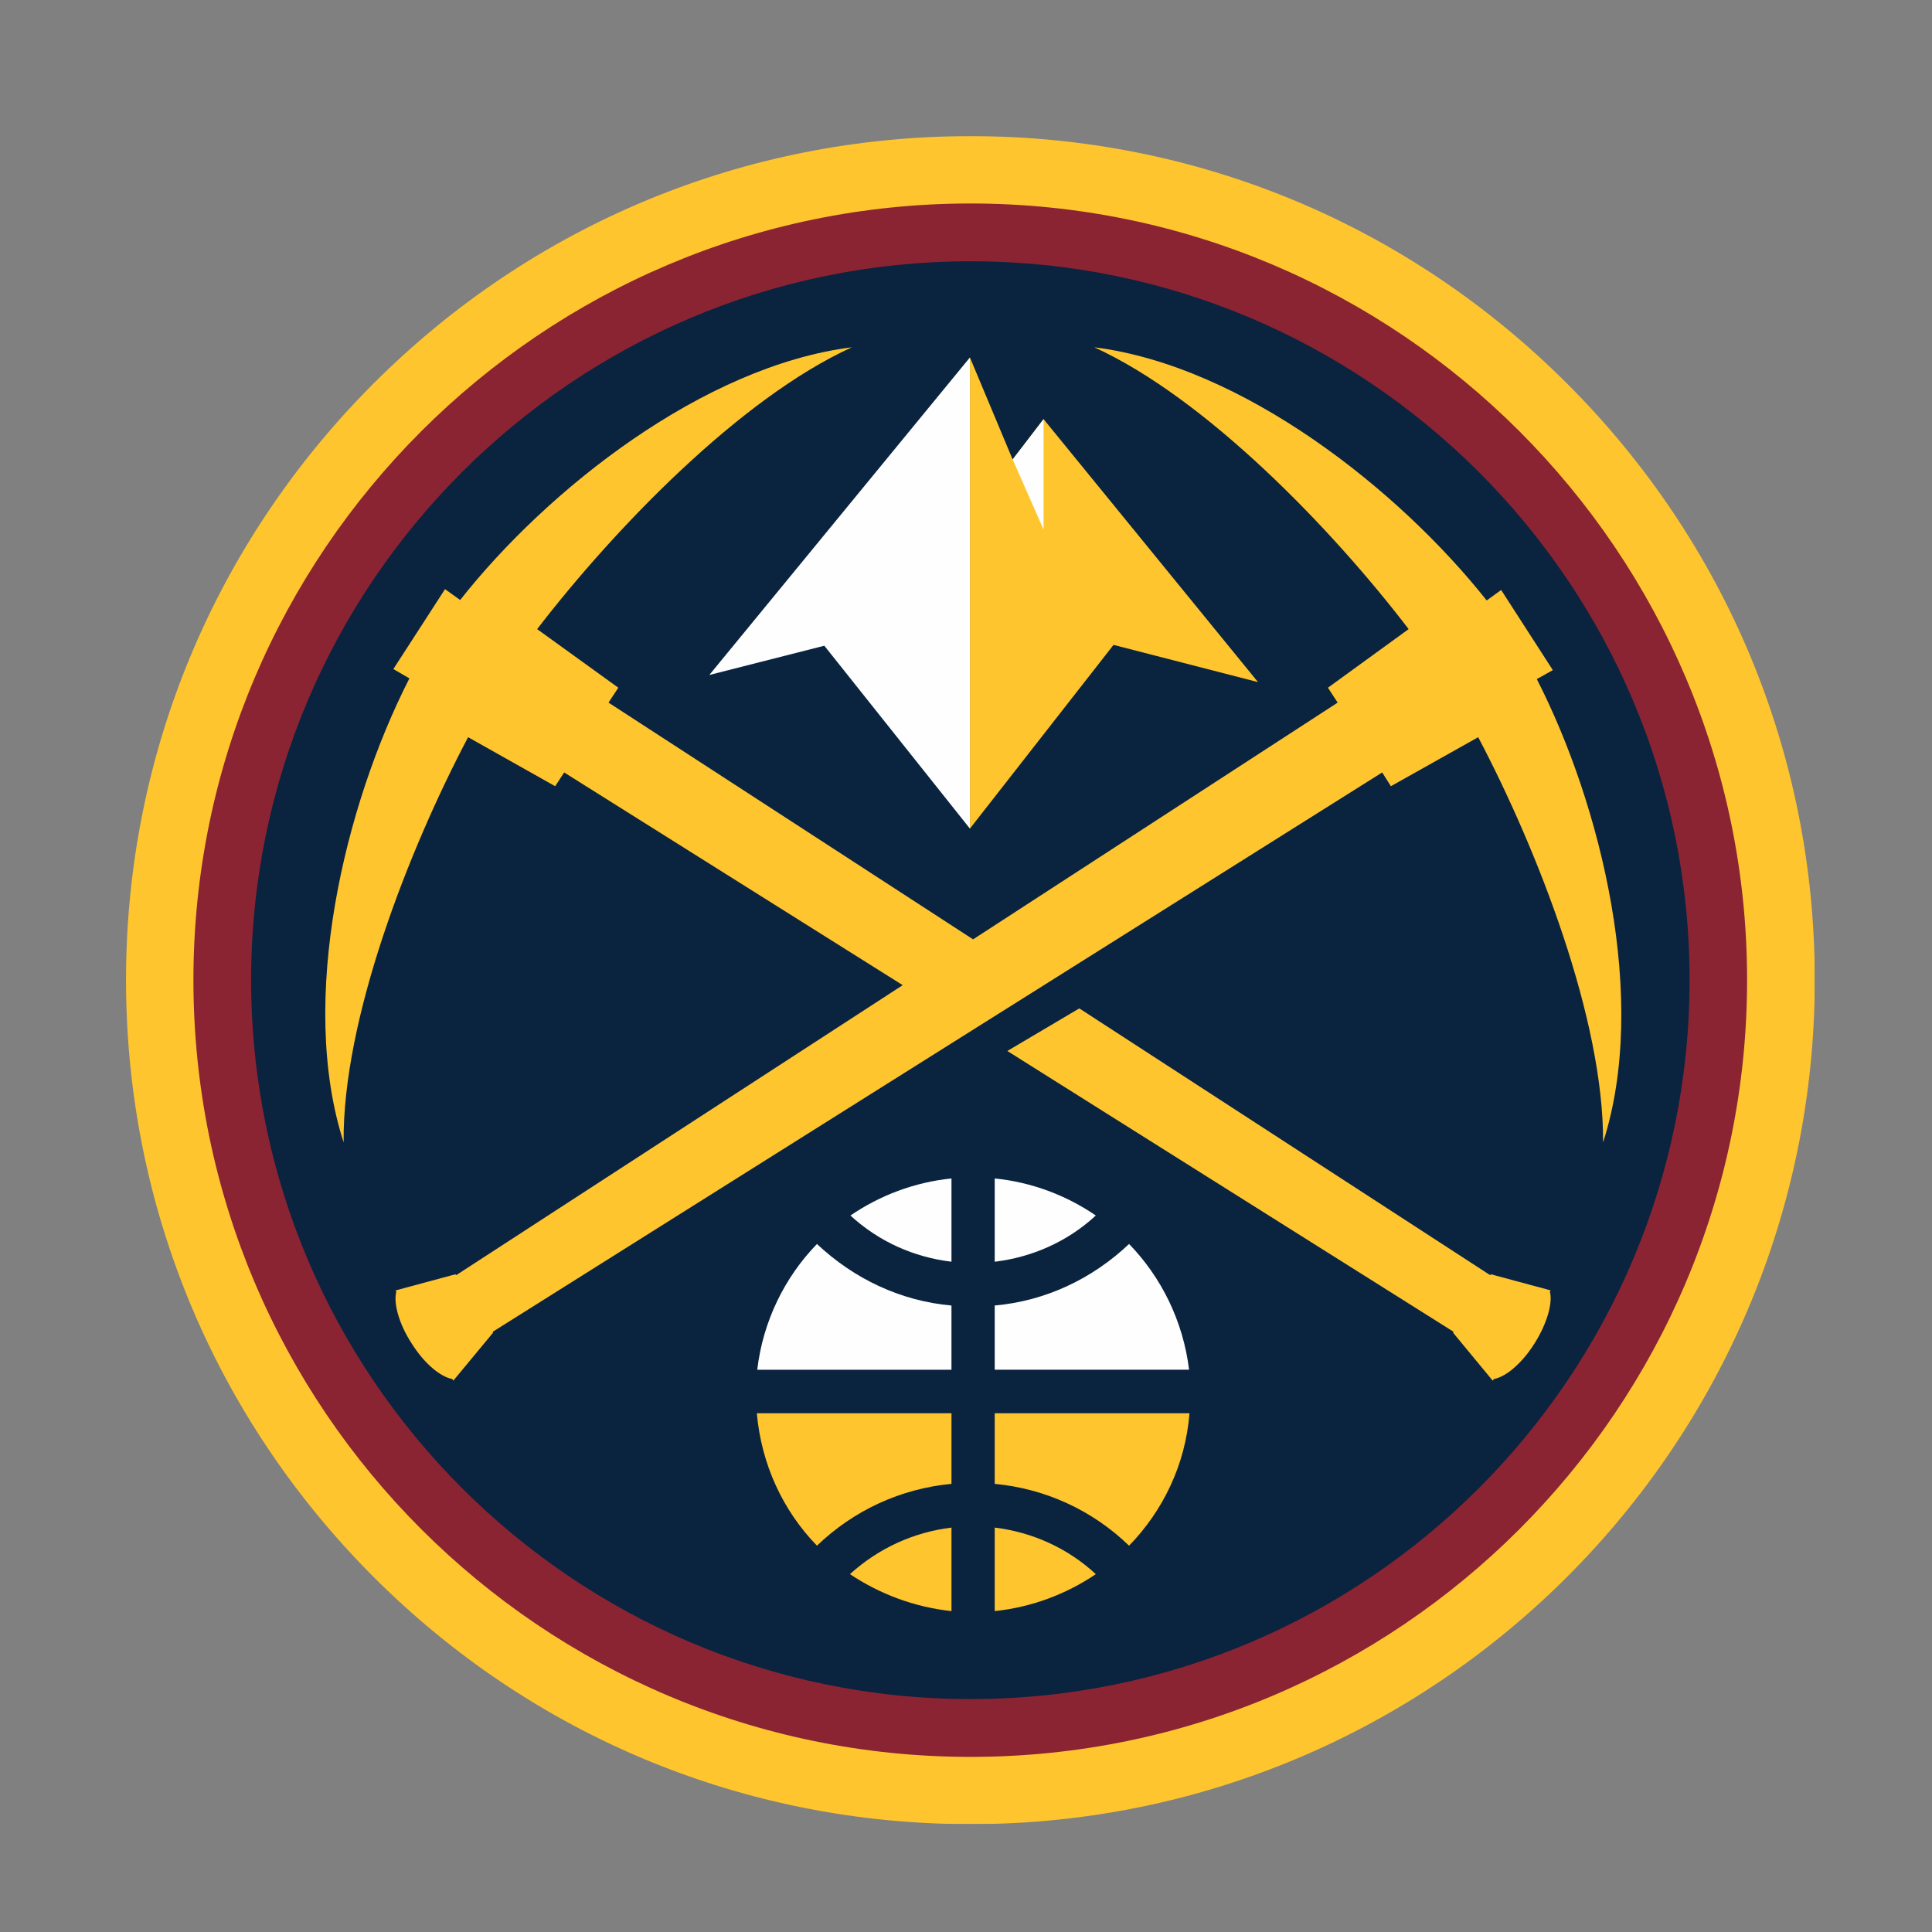 <?xml version="1.0" encoding="utf-8"?>
<!-- Generator: Adobe Illustrator 16.0.0, SVG Export Plug-In . SVG Version: 6.00 Build 0)  -->
<!DOCTYPE svg PUBLIC "-//W3C//DTD SVG 1.1//EN" "http://www.w3.org/Graphics/SVG/1.1/DTD/svg11.dtd">
<svg version="1.1" id="Layer_1" xmlns="http://www.w3.org/2000/svg" xmlns:xlink="http://www.w3.org/1999/xlink" x="0px" y="0px"
	  viewBox="0 0 3000 3000" enable-background="new 0 0 3000 3000" xml:space="preserve">
<rect x="0" y="0" width="3000" height="3000" fill="#808080" stroke="none"/>
<g id="DEN">
	<g id="Group">
		<g id="Group-3" transform="translate(0, 0.078)">
			<g id="Clip-2">
			</g>
			<defs>
				
					<filter id="Adobe_OpacityMaskFilter" filterUnits="userSpaceOnUse" x="195.668" y="211.305" width="2622.303" height="2621.158">
					<feColorMatrix  type="matrix" values="1 0 0 0 0  0 1 0 0 0  0 0 1 0 0  0 0 0 1 0"/>
				</filter>
			</defs>
			<mask maskUnits="userSpaceOnUse" x="195.668" y="211.305" width="2622.303" height="2621.158" id="mask-2_2_">
				<g filter="url(#Adobe_OpacityMaskFilter)">
					<polygon id="path-1_2_" fill="#FFFFFF" points="195.668,211.32 2817.972,211.32 2817.972,2832.451 195.668,2832.451 					"/>
				</g>
			</mask>
			<path id="Fill-1" mask="url(#mask-2_2_)" fill="#FEC52F" d="M1507.153,211.305c349.359,0,678.305,136.396,926.45,384.498
				c247.68,247.577,384.368,576.849,384.368,925.774c0,723.01-587.762,1310.886-1310.818,1310.886
				c-350.165,0-679.523-136.146-927.536-384.332c-247.122-247.665-383.949-576.765-383.949-926.554
				c0-348.926,136.827-678.199,383.949-925.774C827.632,347.701,1156.986,211.305,1507.153,211.305"/>
		</g>
		<path id="Fill-4" fill="#8A2433" d="M1507.153,2728.101c664.915,0,1205.716-540.778,1205.716-1206.422
			c0-664.422-540.801-1205.698-1205.716-1205.698c-665.688,0-1206.8,541.276-1206.8,1205.698
			C300.353,2187.324,841.466,2728.101,1507.153,2728.101"/>
		<path id="Fill-6" fill="#0A233F" d="M389.951,1521.676c0-615.224,501.163-1115.96,1117.205-1115.96
			c615.936,0,1116.399,500.736,1116.399,1115.96c0,615.741-500.464,1116.647-1116.399,1116.647
			C891.114,2638.323,389.951,2137.417,389.951,1521.676"/>
		<path id="Fill-8" fill="#FEC52F" d="M2386.336,1054.473l24.889-13.909l-80.234-124.428l-22.476,16.216
			c-136.49-172.132-378.808-364.032-609.4-393.107c173.634,79.277,368.944,281.647,488.214,437.646l-125.326,90.996l15.113,23.13
			l-566.113,367.617l-566.09-367.614l15.196-23.131l-126.05-90.995c120.076-155.997,314.914-358.367,488.772-437.646
			c-230.343,29.046-472.879,220.556-608.291,392.467l-23.502-16.881l-80.236,124.094l25.032,14.523l-0.64,1.027
			c-99.709,195.68-172.915,498.187-101.596,719.491c-1.864-191.229,100.933-454.199,193.279-629.247l135.187,76.113l14.004-21.353
			l525.665,330.271l-693.389,450.333l-1.082-1.389l-92.904,25.042l1.001,2.305c-4.554,17.272,3.918,49.257,23.702,79.805
			c19.696,31.379,44.62,52.062,63.286,55.505l1.582,2.524l61.731-74.518l-0.525-1.361l1381.136-868.521l13.499,21.352l135.58-76.113
			c92.18,175.047,195.079,438.014,193.917,629.249C2560.559,1552.656,2486.432,1250.156,2386.336,1054.473"/>
		<path id="Fill-10" fill="#FEC52F" d="M2315.063,1978.698l-1.059,1.392l-638.072-414.268l-111.743,66.138l692.888,436.009
			l-0.779,1.39l61.594,74.56l1.832-2.584c18.643-3.411,43.535-24.105,63.26-55.51c19.197-30.539,28.282-62.524,23.729-79.8
			l1.139-2.31L2315.063,1978.698z"/>
		<polygon id="Fill-12" fill="#FEC52F" points="1620.448,650.815 1572.446,713.489 1506.1,555.071 1506.1,1286.637 
			1729.076,1001.383 1953.445,1059.193 		"/>
		<polygon id="Fill-14" fill="#FEFEFE" points="1620.448,822.331 1620.448,650.838 1572.446,713.479 		"/>
		<polygon id="Fill-16" fill="#FEFEFE" points="1506.094,555.039 1101.418,1048.108 1280.004,1002.68 1506.094,1286.687 		"/>
		<path id="Fill-18" fill="#FEC52F" d="M1268.564,2400.124c57.284-55.007,130.211-88.608,208.888-95.995v-109.654h-302.268
			C1182.324,2274.311,1215.888,2345.866,1268.564,2400.124"/>
		<path id="Fill-20" fill="#FEC52F" d="M1477.444,2501.73v-129.704c-58.674,7.165-112.961,31.847-157.663,72.307
			C1366.259,2475.297,1419.825,2495.535,1477.444,2501.73"/>
		<path id="Fill-22" fill="#FEFEFE" d="M1544.593,1829.883v129.336c58.538-7.08,113.271-31.373,156.979-71.804
			C1655.784,1856.207,1602.521,1835.77,1544.593,1829.883"/>
		<path id="Fill-24" fill="#FEFEFE" d="M1753.208,1931.621c-57.344,54.345-130.082,88.635-208.618,95.554v99.739h301.801
			C1837.16,2051.363,1803.241,1983.137,1753.208,1931.621"/>
		<path id="Fill-26" fill="#FEFEFE" d="M1477.444,1959.201v-129.313c-57.62,5.892-111.18,26.327-156.886,57.563
			C1364.483,1927.831,1418.77,1952.15,1477.444,1959.201"/>
		<path id="Fill-28" fill="#FEC52F" d="M1544.593,2194.475v109.654c78.516,7.384,151.776,40.982,208.618,96.013
			c52.758-54.281,87.543-125.84,93.826-205.667H1544.593L1544.593,2194.475z"/>
		<path id="Fill-30" fill="#FEFEFE" d="M1175.854,2126.923h301.579v-99.719c-78.678-6.969-151.081-41.232-208.868-95.546
			C1218.668,1983.11,1184.72,2051.34,1175.854,2126.923"/>
		<path id="Fill-32" fill="#FEC52F" d="M1544.593,2501.73c57.931-6.195,111.191-26.434,156.979-57.397
			c-43.708-40.46-98.441-65.142-156.979-72.307V2501.73z"/>
	</g>
</g>
</svg>

